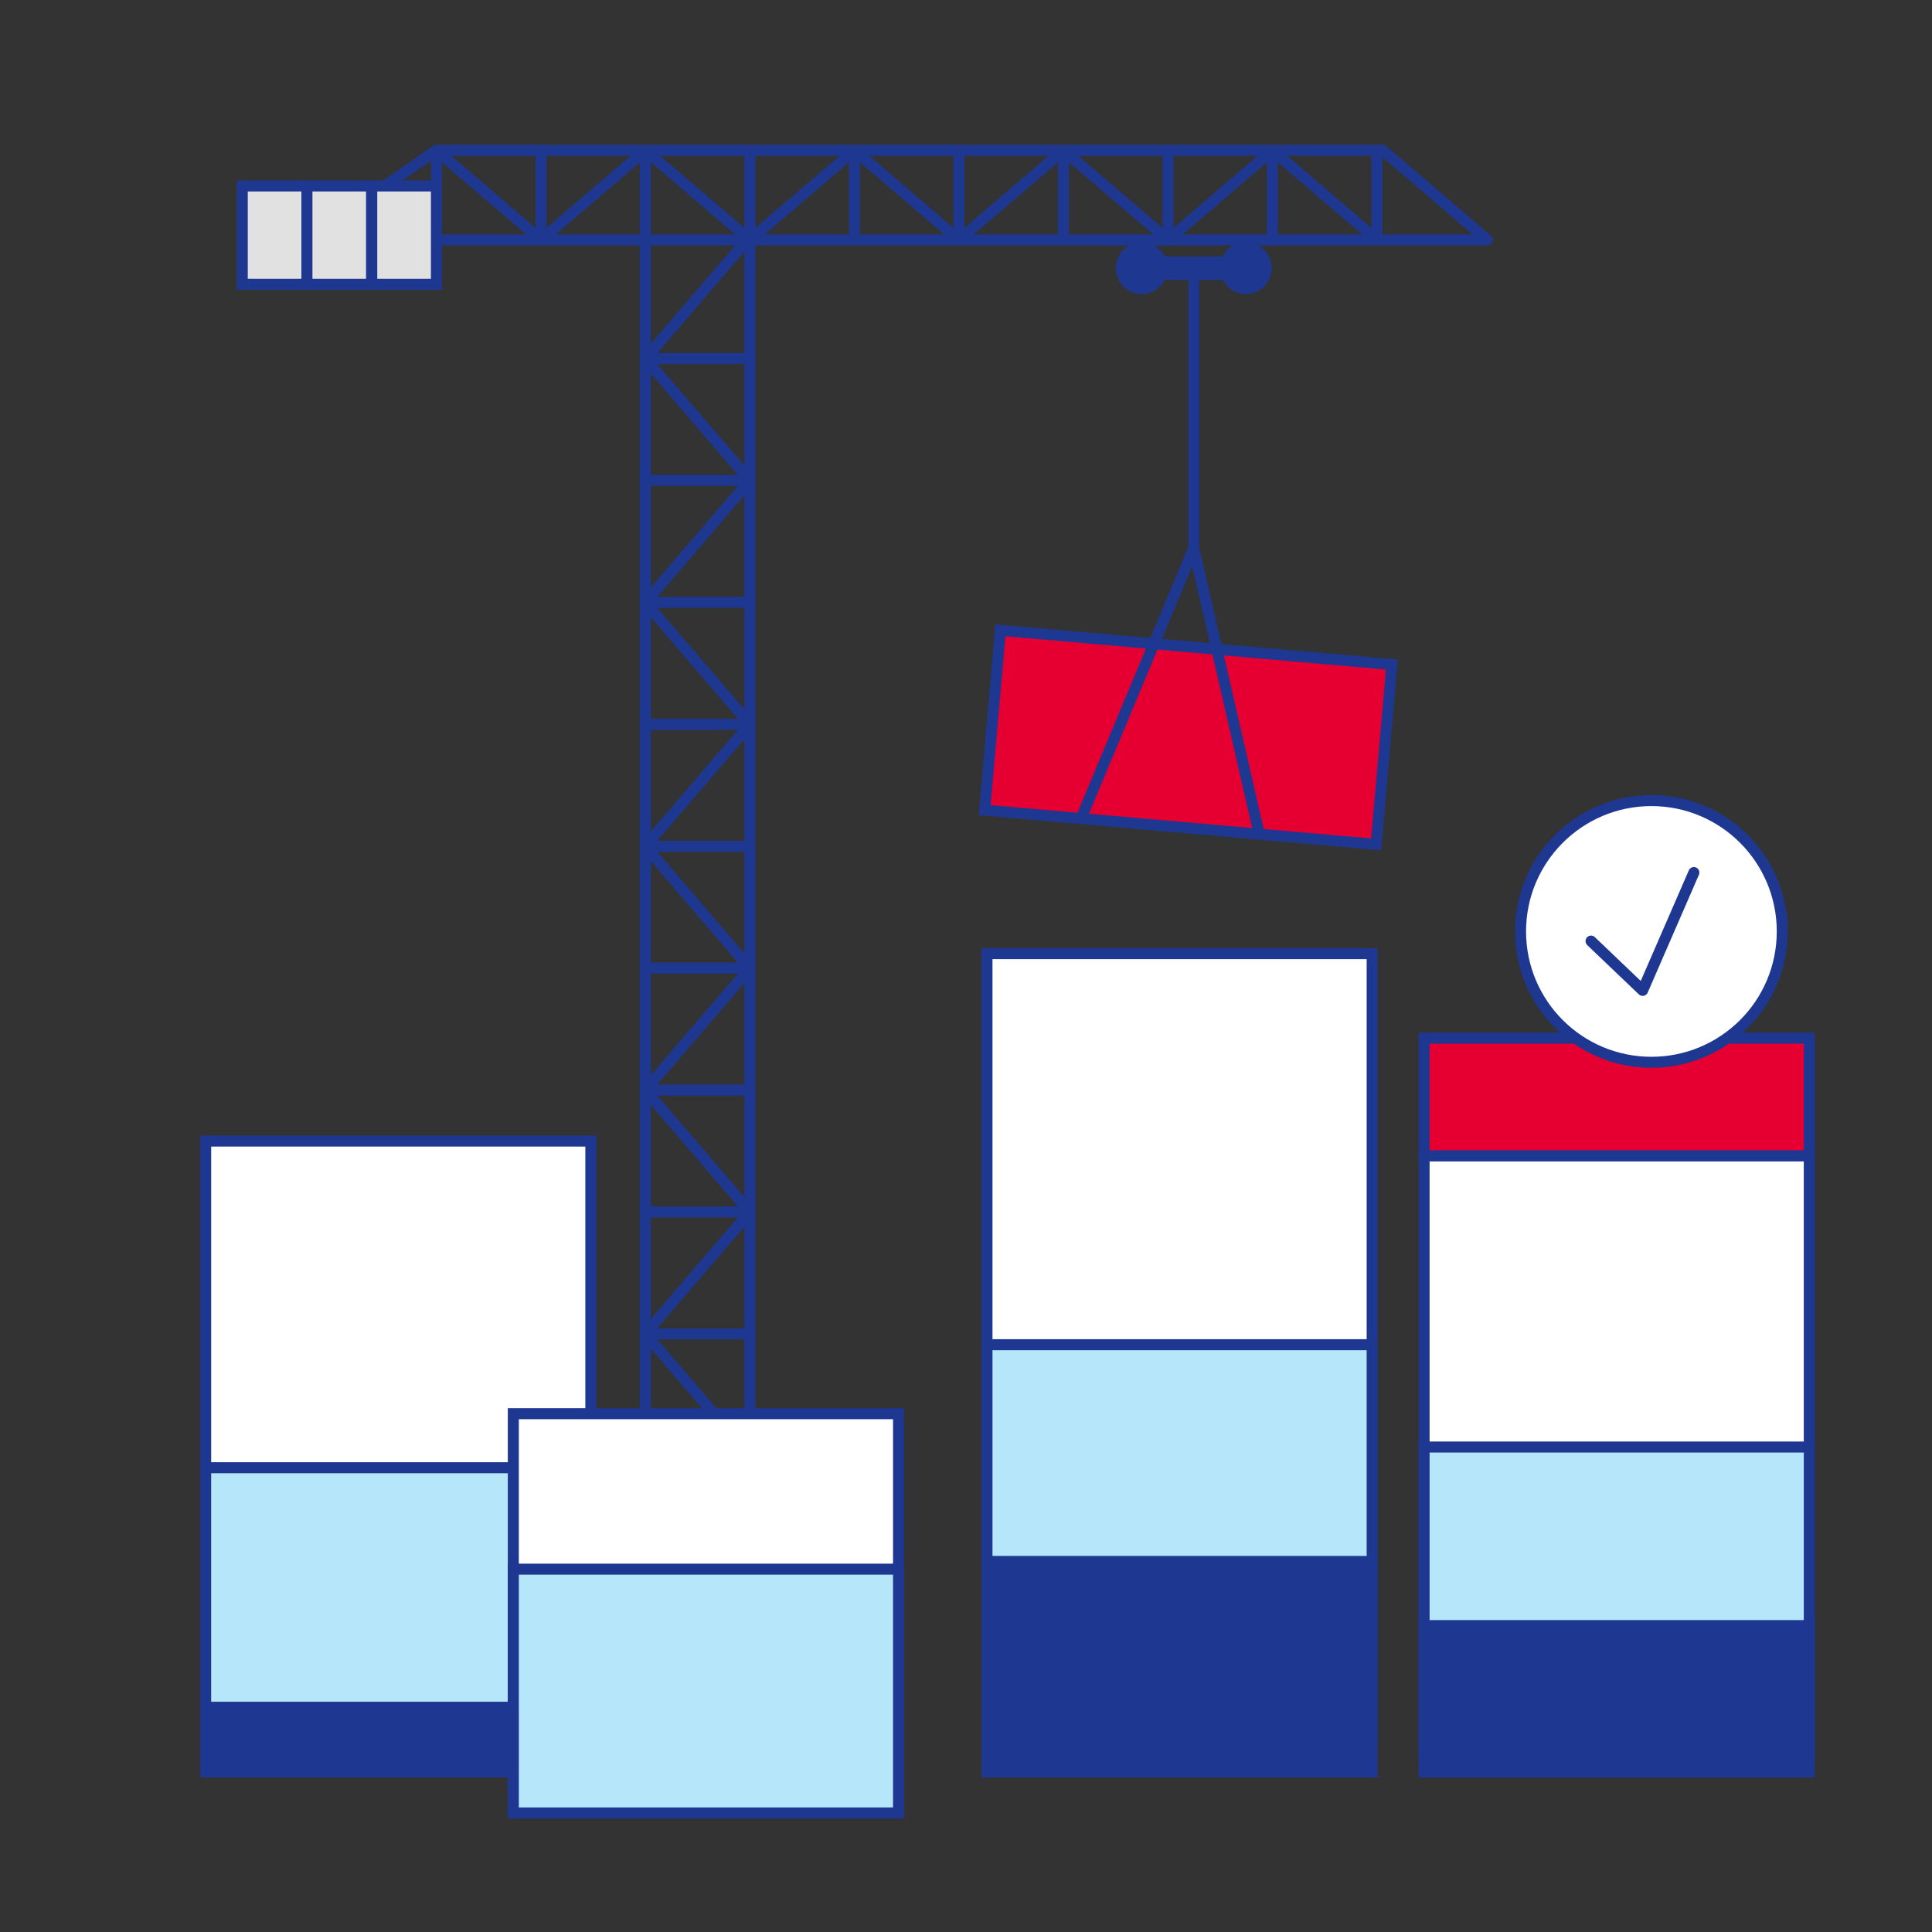 <svg width="100" height="100" viewBox="0 0 100 100" fill="none" xmlns="http://www.w3.org/2000/svg">
<rect x="0" y="0" width="100" height="100" fill="#333333" stroke="none"/>
<path d="M33.402 18.562H38.815" stroke="#1E3791" stroke-width="0.57"/>
<path d="M38.815 12.25L33.402 18.56" stroke="#1E3791" stroke-width="0.57"/>
<path d="M38.815 24.872L33.402 18.562" stroke="#1E3791" stroke-width="0.57"/>
<path d="M38.815 24.867H33.402" stroke="#1E3791" stroke-width="0.57"/>
<path d="M33.402 31.18H38.815" stroke="#1E3791" stroke-width="0.57"/>
<path d="M38.815 24.867L33.402 31.177" stroke="#1E3791" stroke-width="0.57"/>
<path d="M38.815 37.489L33.402 31.18" stroke="#1E3791" stroke-width="0.57"/>
<path d="M38.815 37.492H33.402" stroke="#1E3791" stroke-width="0.57"/>
<path d="M33.402 43.805H38.815" stroke="#1E3791" stroke-width="0.57"/>
<path d="M38.815 37.492L33.402 43.802" stroke="#1E3791" stroke-width="0.57"/>
<path d="M38.815 50.114L33.402 43.805" stroke="#1E3791" stroke-width="0.57"/>
<path d="M38.815 50.109H33.402" stroke="#1E3791" stroke-width="0.57"/>
<path d="M33.402 56.422H38.815" stroke="#1E3791" stroke-width="0.57"/>
<path d="M38.815 50.109L33.402 56.419" stroke="#1E3791" stroke-width="0.57"/>
<path d="M38.815 62.732L33.402 56.422" stroke="#1E3791" stroke-width="0.57"/>
<path d="M38.815 62.727H33.402" stroke="#1E3791" stroke-width="0.57"/>
<path d="M33.402 69.039H38.815" stroke="#1E3791" stroke-width="0.57"/>
<path d="M38.815 62.727L33.402 69.036" stroke="#1E3791" stroke-width="0.57"/>
<path d="M38.815 75.349L33.402 69.039" stroke="#1E3791" stroke-width="0.57"/>
<path d="M33.402 12.422V78.433" stroke="#1E3791" stroke-width="0.57"/>
<path d="M38.816 12.422V77.768" stroke="#1E3791" stroke-width="0.57"/>
<path d="M12.539 12.418H76.988L71.576 7.781H22.588L15.886 12.418" stroke="#1E3791" stroke-width="0.57" stroke-linejoin="round"/>
<path d="M22.59 7.781V12.418" stroke="#1E3791" stroke-width="0.57"/>
<path d="M28.004 12.418V7.781" stroke="#1E3791" stroke-width="0.57"/>
<path d="M22.59 7.781L28.003 12.418" stroke="#1E3791" stroke-width="0.57"/>
<path d="M33.407 7.781L28.004 12.418" stroke="#1E3791" stroke-width="0.57"/>
<path d="M33.402 7.781V12.418" stroke="#1E3791" stroke-width="0.57"/>
<path d="M38.816 12.418V7.781" stroke="#1E3791" stroke-width="0.57"/>
<path d="M44.227 12.418V7.781" stroke="#1E3791" stroke-width="0.57"/>
<path d="M33.402 7.781L38.815 12.418" stroke="#1E3791" stroke-width="0.57"/>
<path d="M44.229 7.781L38.816 12.418" stroke="#1E3791" stroke-width="0.57"/>
<path d="M49.633 12.418V7.781" stroke="#1E3791" stroke-width="0.57"/>
<path d="M44.23 7.781L49.633 12.418" stroke="#1E3791" stroke-width="0.57"/>
<path d="M55.046 7.781L49.633 12.418" stroke="#1E3791" stroke-width="0.57"/>
<path d="M55.043 7.781V12.418" stroke="#1E3791" stroke-width="0.57"/>
<path d="M60.457 12.418V7.781" stroke="#1E3791" stroke-width="0.57"/>
<path d="M65.859 12.418V7.781" stroke="#1E3791" stroke-width="0.57"/>
<path d="M71.269 12.418V7.781" stroke="#1E3791" stroke-width="0.57"/>
<path d="M55.043 7.781L60.456 12.418" stroke="#1E3791" stroke-width="0.57"/>
<path d="M65.86 7.781L60.457 12.418" stroke="#1E3791" stroke-width="0.57"/>
<path d="M15.886 9.625H12.539V14.715H15.886V9.625Z" fill="#E1E1E1" stroke="#1E3791" stroke-width="0.57"/>
<path d="M19.233 9.625H15.887V14.715H19.233V9.625Z" fill="#E1E1E1" stroke="#1E3791" stroke-width="0.57"/>
<path d="M22.589 9.625H19.242V14.715H22.589V9.625Z" fill="#E1E1E1" stroke="#1E3791" stroke-width="0.57"/>
<path d="M65.859 7.781L71.272 12.418" stroke="#1E3791" stroke-width="0.57"/>
<path d="M71.023 49.359H51.086V90.565H71.023V49.359Z" fill="white" stroke="#1E3791" stroke-width="0.57"/>
<path d="M72.044 34.398L51.781 32.625L50.967 41.933L71.23 43.706L72.044 34.398Z" fill="#E60032" stroke="#1E3791" stroke-width="0.57"/>
<path d="M61.787 14.383V28.383L55.891 42.515" stroke="#1E3791" stroke-width="0.57" stroke-linejoin="round"/>
<path d="M63.141 13.872C63.141 13.136 63.745 12.531 64.481 12.531C65.217 12.531 65.822 13.136 65.822 13.872C65.822 14.608 65.217 15.223 64.481 15.223C63.745 15.223 63.141 14.618 63.141 13.872Z" fill="#1E3791"/>
<path d="M57.758 13.872C57.758 13.136 58.363 12.531 59.098 12.531C59.834 12.531 60.439 13.136 60.439 13.872C60.439 14.608 59.834 15.223 59.098 15.223C58.363 15.223 57.758 14.618 57.758 13.872Z" fill="#1E3791"/>
<path d="M64.349 13.273H58.16V14.483H64.349V13.273Z" fill="#1E3791"/>
<path d="M71.023 69.602H51.086V90.567H71.023V69.602Z" fill="#B6E6FA" stroke="#1E3791" stroke-width="0.57"/>
<path d="M93.648 59.82H73.711V90.563H93.648V59.82Z" fill="white" stroke="#1E3791" stroke-width="0.57"/>
<path d="M93.648 53.734H73.711V59.822H93.648V53.734Z" fill="#E60032" stroke="#1E3791" stroke-width="0.57"/>
<path d="M93.648 74.898H73.711V90.562H93.648V74.898Z" fill="#B6E6FA" stroke="#1E3791" stroke-width="0.57"/>
<path d="M30.582 59.062H10.645V90.571H30.582V59.062Z" fill="white" stroke="#1E3791" stroke-width="0.57"/>
<path d="M30.582 75.969H10.645V90.584H30.582V75.969Z" fill="#B6E6FA" stroke="#1E3791" stroke-width="0.57"/>
<path d="M30.582 88.367H10.645V91.714H30.582V88.367Z" fill="#1E3791" stroke="#1E3791" stroke-width="0.57"/>
<path d="M71.023 80.82H51.086V91.716H71.023V80.82Z" fill="#1E3791" stroke="#1E3791" stroke-width="0.57"/>
<path d="M93.648 84.141H73.711V91.721H93.648V84.141Z" fill="#1E3791" stroke="#1E3791" stroke-width="0.57"/>
<path d="M46.508 73.172H26.57V93.835H46.508V73.172Z" fill="white" stroke="#1E3791" stroke-width="0.57"/>
<path d="M46.508 81.219H26.57V93.838H46.508V81.219Z" fill="#B6E6FA" stroke="#1E3791" stroke-width="0.57"/>
<path d="M61.789 28.383L65.176 43.17" stroke="#1E3791" stroke-width="0.57" stroke-linejoin="round"/>
<path d="M85.477 54.984C89.218 54.984 92.25 51.952 92.25 48.211C92.25 44.47 89.218 41.438 85.477 41.438C81.736 41.438 78.703 44.47 78.703 48.211C78.703 51.952 81.736 54.984 85.477 54.984Z" fill="white" stroke="#1E3791" stroke-width="0.57" stroke-linecap="round" stroke-linejoin="round"/>
<path d="M82.352 48.712L85.023 51.262L87.674 45.164" fill="white"/>
<path d="M82.352 48.712L85.023 51.262L87.674 45.164" stroke="#1E3791" stroke-width="0.57" stroke-linecap="round" stroke-linejoin="round"/>
</svg>
